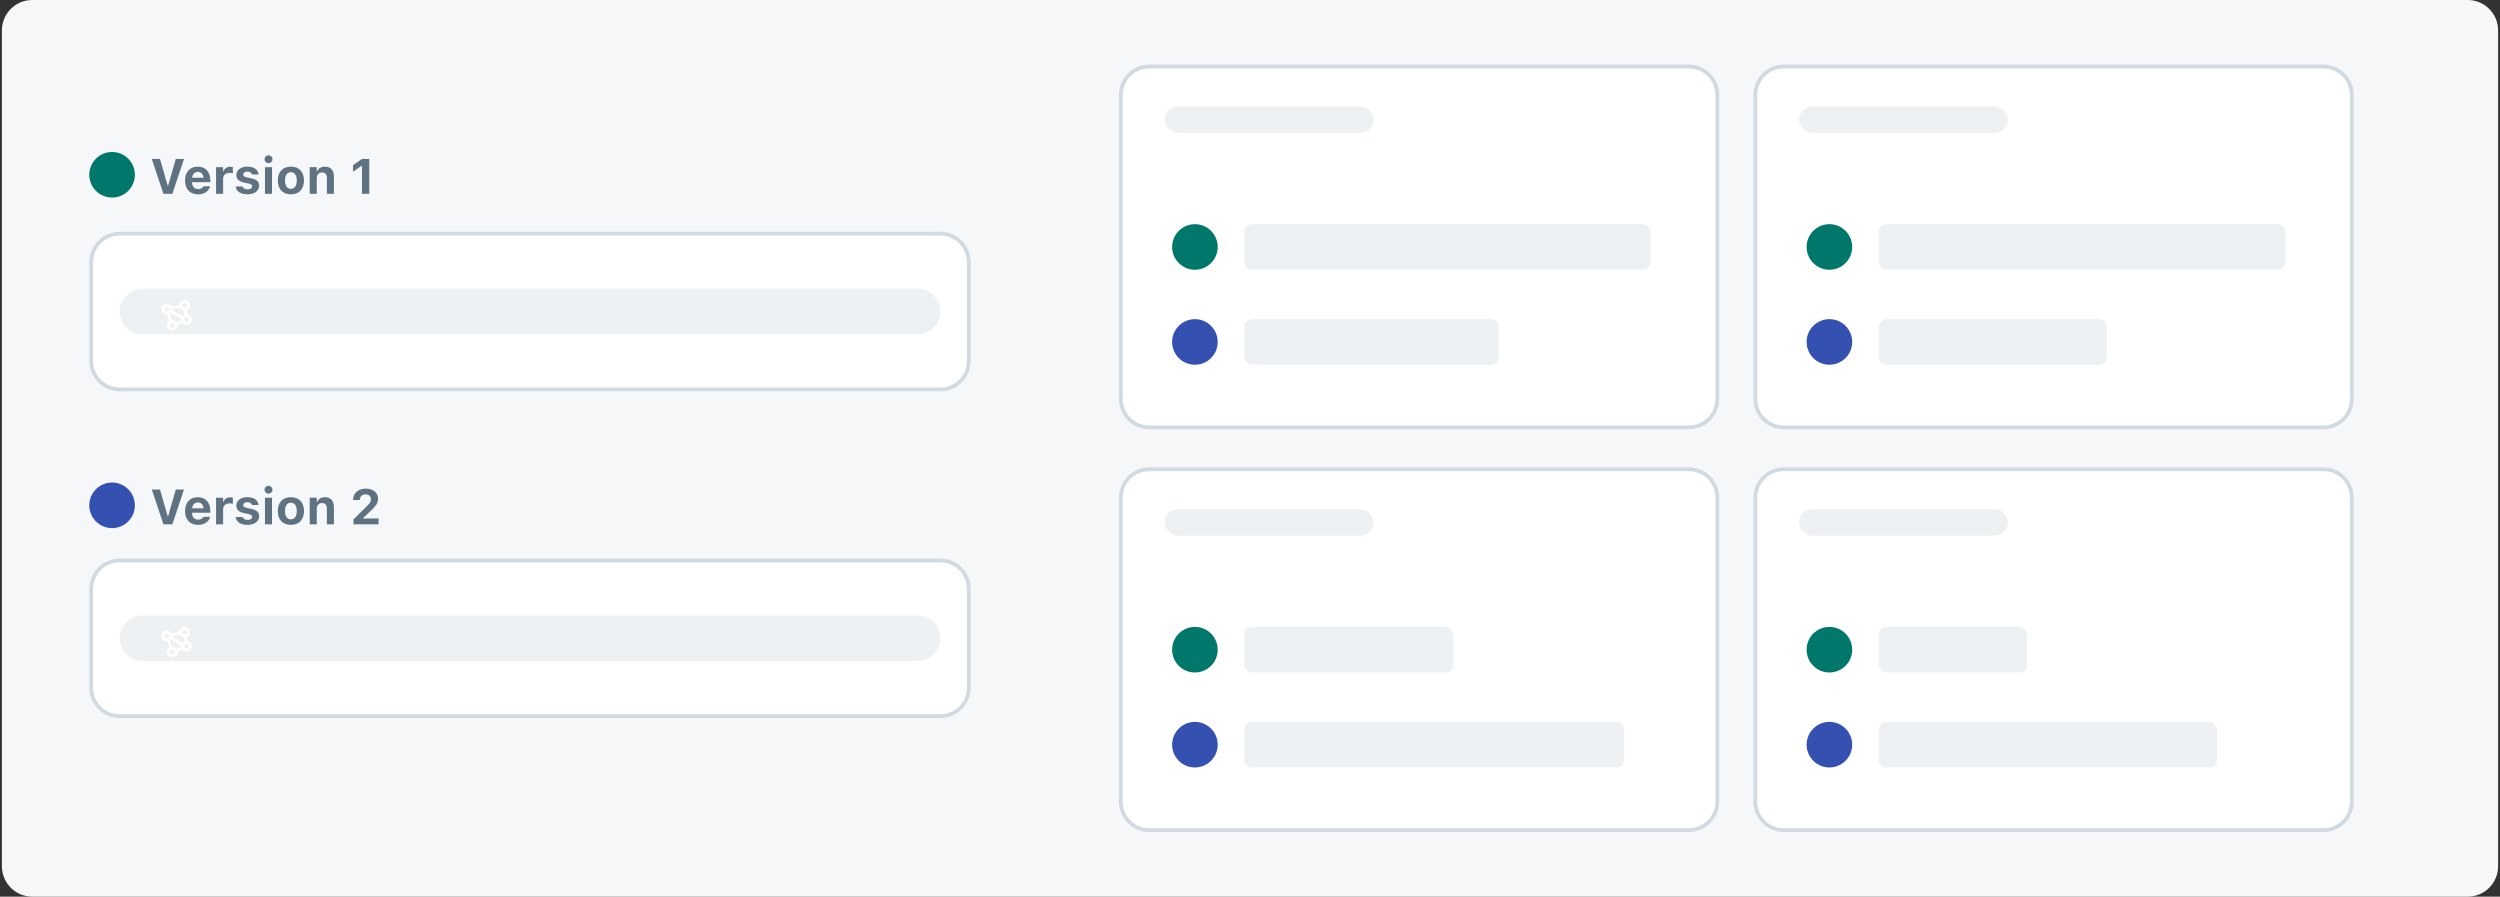 <svg width="658" height="236" viewBox="0 0 658 236" fill="none" xmlns="http://www.w3.org/2000/svg">
<rect x="0" y="0" width="658" height="236" fill="#333333" stroke="none"/>
<path d="M0.5 8C0.5 3.582 4.082 0 8.5 0H649.5C653.918 0 657.5 3.582 657.5 8V228C657.5 232.418 653.918 236 649.5 236H8.5C4.082 236 0.5 232.418 0.5 228V8Z" fill="#F6F7F9"/>
<circle cx="29.5" cy="133" r="6" fill="#3451B2"/>
<path d="M43.01 138L39.957 128.84H42.109L44.134 135.867H44.248L46.267 128.84H48.425L45.372 138H43.01ZM52.119 138.146C49.993 138.146 48.704 136.756 48.704 134.515V134.509C48.704 132.287 50.005 130.859 52.043 130.859C54.081 130.859 55.35 132.255 55.35 134.369V134.947H50.539C50.558 136.096 51.173 136.762 52.157 136.762C52.97 136.762 53.42 136.331 53.547 136.064L53.566 136.026H55.293L55.28 136.089C55.065 136.965 54.163 138.146 52.119 138.146ZM52.075 132.249C51.269 132.249 50.672 132.795 50.558 133.785H53.573C53.459 132.77 52.881 132.249 52.075 132.249ZM56.867 138V131.011H58.721V132.097H58.835C59.057 131.341 59.692 130.897 60.6 130.897C60.847 130.897 61.107 130.935 61.291 130.986V132.604C61.012 132.541 60.727 132.497 60.441 132.497C59.387 132.497 58.721 133.1 58.721 134.09V138H56.867ZM65.144 138.146C63.247 138.146 62.167 137.295 62.034 136.096L62.028 136.07H63.85L63.862 136.096C64.008 136.527 64.434 136.838 65.164 136.838C65.874 136.838 66.357 136.534 66.357 136.07V136.058C66.357 135.683 66.078 135.448 65.367 135.29L64.199 135.042C62.866 134.756 62.206 134.103 62.206 133.055V133.049C62.206 131.735 63.373 130.859 65.119 130.859C66.954 130.859 67.969 131.773 68.045 132.896V132.922H66.325L66.319 132.89C66.217 132.516 65.805 132.167 65.113 132.167C64.472 132.167 64.015 132.465 64.015 132.935V132.941C64.015 133.315 64.275 133.531 64.999 133.69L66.16 133.938C67.557 134.236 68.21 134.82 68.21 135.854V135.861C68.21 137.245 66.935 138.146 65.144 138.146ZM70.673 129.938C70.102 129.938 69.626 129.481 69.626 128.91C69.626 128.333 70.102 127.875 70.673 127.875C71.245 127.875 71.714 128.333 71.714 128.91C71.714 129.481 71.245 129.938 70.673 129.938ZM69.74 138V131.011H71.594V138H69.74ZM76.564 138.146C74.412 138.146 73.117 136.781 73.117 134.509V134.496C73.117 132.243 74.431 130.859 76.564 130.859C78.697 130.859 80.011 132.236 80.011 134.496V134.509C80.011 136.788 78.716 138.146 76.564 138.146ZM76.564 136.692C77.548 136.692 78.113 135.886 78.113 134.509V134.496C78.113 133.131 77.541 132.312 76.564 132.312C75.58 132.312 75.015 133.131 75.015 134.496V134.509C75.015 135.886 75.574 136.692 76.564 136.692ZM81.522 138V131.011H83.375V132.09H83.489C83.807 131.335 84.499 130.859 85.495 130.859C87.05 130.859 87.888 131.811 87.888 133.48V138H86.035V133.899C86.035 132.916 85.628 132.395 84.752 132.395C83.895 132.395 83.375 133.011 83.375 133.957V138H81.522ZM93.036 138V136.711L95.988 133.798C97.276 132.547 97.626 132.084 97.626 131.443V131.424C97.626 130.643 97.092 130.097 96.216 130.097C95.321 130.097 94.706 130.694 94.706 131.563V131.595H92.935L92.928 131.57C92.928 129.812 94.299 128.605 96.305 128.605C98.19 128.605 99.511 129.685 99.511 131.265V131.284C99.511 132.325 98.971 133.188 97.302 134.731L95.607 136.312V136.458H99.644V138H93.036Z" fill="#5F7281"/>
<g clip-path="url(#clip0_7077_86724)">
<path d="M23.5 155C23.5 150.582 27.082 147 31.5 147H247.5C251.918 147 255.5 150.582 255.5 155V181C255.5 185.418 251.918 189 247.5 189H31.5C27.082 189 23.5 185.418 23.5 181V155Z" fill="white"/>
<path d="M31.5 168C31.5 164.686 34.186 162 37.5 162H241.5C244.814 162 247.5 164.686 247.5 168C247.5 171.314 244.814 174 241.5 174H37.5C34.186 174 31.5 171.314 31.5 168Z" fill="#90A4B5" fill-opacity="0.16"/>
<g clip-path="url(#clip1_7077_86724)">
<path fill-rule="evenodd" clip-rule="evenodd" d="M43.875 166.75C43.53 166.75 43.25 167.03 43.25 167.375C43.25 167.72 43.53 168 43.875 168C44.22 168 44.5 167.72 44.5 167.375C44.5 167.03 44.22 166.75 43.875 166.75ZM42.5 167.375C42.5 166.616 43.116 166 43.875 166C44.388 166 44.836 166.281 45.072 166.698L47.258 166.223C47.334 165.535 47.917 165 48.625 165C49.384 165 50 165.616 50 166.375C50 166.938 49.661 167.423 49.176 167.635L49.317 168.763C49.986 168.857 50.5 169.431 50.5 170.125C50.5 170.884 49.884 171.5 49.125 171.5C48.695 171.5 48.311 171.302 48.059 170.993L46.749 171.566C46.75 171.586 46.75 171.605 46.75 171.625C46.75 172.384 46.134 173 45.375 173C44.616 173 44 172.384 44 171.625C44 171.178 44.213 170.782 44.543 170.53L44.007 168.744C43.963 168.748 43.919 168.75 43.875 168.75C43.116 168.75 42.5 168.134 42.5 167.375ZM45.233 167.594C45.241 167.539 45.247 167.484 45.249 167.427L47.382 166.964C47.576 167.373 47.967 167.672 48.433 167.737L48.574 168.865C48.385 168.947 48.219 169.071 48.086 169.224L45.233 167.594ZM44.914 168.276C44.852 168.347 44.783 168.412 44.707 168.47L45.243 170.256C45.287 170.252 45.331 170.25 45.375 170.25C45.847 170.25 46.264 170.488 46.512 170.851L47.762 170.304C47.754 170.246 47.75 170.186 47.75 170.125C47.75 170.05 47.756 169.977 47.767 169.906L44.914 168.276ZM48.5 170.125C48.5 169.78 48.78 169.5 49.125 169.5C49.47 169.5 49.75 169.78 49.75 170.125C49.75 170.47 49.47 170.75 49.125 170.75C48.78 170.75 48.5 170.47 48.5 170.125ZM45.375 171C45.03 171 44.75 171.28 44.75 171.625C44.75 171.97 45.03 172.25 45.375 172.25C45.72 172.25 46 171.97 46 171.625C46 171.28 45.72 171 45.375 171ZM48 166.375C48 166.03 48.28 165.75 48.625 165.75C48.97 165.75 49.25 166.03 49.25 166.375C49.25 166.72 48.97 167 48.625 167C48.28 167 48 166.72 48 166.375Z" fill="white"/>
</g>
</g>
<path d="M31.5 147.5H247.5C251.642 147.5 255 150.858 255 155V181C255 185.142 251.642 188.5 247.5 188.5H31.5C27.358 188.5 24 185.142 24 181V155C24 150.858 27.358 147.5 31.5 147.5Z" stroke="#D1D9E1"/>
<circle cx="29.5" cy="46" r="6" fill="#00776B"/>
<path d="M43.01 51L39.957 41.84H42.109L44.134 48.867H44.248L46.267 41.84H48.425L45.372 51H43.01ZM52.119 51.146C49.993 51.146 48.704 49.756 48.704 47.515V47.509C48.704 45.287 50.005 43.859 52.043 43.859C54.081 43.859 55.35 45.255 55.35 47.369V47.947H50.539C50.558 49.096 51.173 49.762 52.157 49.762C52.97 49.762 53.42 49.331 53.547 49.064L53.566 49.026H55.293L55.28 49.089C55.065 49.965 54.163 51.146 52.119 51.146ZM52.075 45.249C51.269 45.249 50.672 45.795 50.558 46.785H53.573C53.459 45.77 52.881 45.249 52.075 45.249ZM56.867 51V44.011H58.721V45.097H58.835C59.057 44.341 59.692 43.897 60.6 43.897C60.847 43.897 61.107 43.935 61.291 43.986V45.605C61.012 45.541 60.727 45.497 60.441 45.497C59.387 45.497 58.721 46.1 58.721 47.09V51H56.867ZM65.144 51.146C63.247 51.146 62.167 50.295 62.034 49.096L62.028 49.07H63.85L63.862 49.096C64.008 49.527 64.434 49.838 65.164 49.838C65.874 49.838 66.357 49.534 66.357 49.07V49.058C66.357 48.683 66.078 48.448 65.367 48.29L64.199 48.042C62.866 47.756 62.206 47.102 62.206 46.055V46.049C62.206 44.735 63.373 43.859 65.119 43.859C66.954 43.859 67.969 44.773 68.045 45.897V45.922H66.325L66.319 45.89C66.217 45.516 65.805 45.166 65.113 45.166C64.472 45.166 64.015 45.465 64.015 45.935V45.941C64.015 46.315 64.275 46.531 64.999 46.69L66.16 46.938C67.557 47.236 68.21 47.82 68.21 48.855V48.861C68.21 50.245 66.935 51.146 65.144 51.146ZM70.673 42.938C70.102 42.938 69.626 42.481 69.626 41.91C69.626 41.333 70.102 40.876 70.673 40.876C71.245 40.876 71.714 41.333 71.714 41.91C71.714 42.481 71.245 42.938 70.673 42.938ZM69.74 51V44.011H71.594V51H69.74ZM76.564 51.146C74.412 51.146 73.117 49.781 73.117 47.509V47.496C73.117 45.243 74.431 43.859 76.564 43.859C78.697 43.859 80.011 45.236 80.011 47.496V47.509C80.011 49.788 78.716 51.146 76.564 51.146ZM76.564 49.692C77.548 49.692 78.113 48.886 78.113 47.509V47.496C78.113 46.131 77.541 45.312 76.564 45.312C75.58 45.312 75.015 46.131 75.015 47.496V47.509C75.015 48.886 75.574 49.692 76.564 49.692ZM81.522 51V44.011H83.375V45.09H83.489C83.807 44.335 84.499 43.859 85.495 43.859C87.05 43.859 87.888 44.811 87.888 46.48V51H86.035V46.899C86.035 45.916 85.628 45.395 84.752 45.395C83.895 45.395 83.375 46.011 83.375 46.956V51H81.522ZM95.277 51V43.649H95.163L92.915 45.211V43.484L95.283 41.84H97.194V51H95.277Z" fill="#5F7281"/>
<g clip-path="url(#clip2_7077_86724)">
<path d="M23.5 69C23.5 64.582 27.082 61 31.5 61H247.5C251.918 61 255.5 64.582 255.5 69V95C255.5 99.418 251.918 103 247.5 103H31.5C27.082 103 23.5 99.418 23.5 95V69Z" fill="white"/>
<path d="M31.5 82C31.5 78.686 34.186 76 37.5 76H241.5C244.814 76 247.5 78.686 247.5 82C247.5 85.314 244.814 88 241.5 88H37.5C34.186 88 31.5 85.314 31.5 82Z" fill="#90A4B5" fill-opacity="0.16"/>
<g clip-path="url(#clip3_7077_86724)">
<path fill-rule="evenodd" clip-rule="evenodd" d="M43.875 80.75C43.53 80.75 43.25 81.03 43.25 81.375C43.25 81.72 43.53 82 43.875 82C44.22 82 44.5 81.72 44.5 81.375C44.5 81.03 44.22 80.75 43.875 80.75ZM42.5 81.375C42.5 80.616 43.116 80 43.875 80C44.388 80 44.836 80.281 45.072 80.698L47.258 80.223C47.334 79.535 47.917 79 48.625 79C49.384 79 50 79.616 50 80.375C50 80.938 49.661 81.423 49.176 81.635L49.317 82.763C49.986 82.857 50.5 83.431 50.5 84.125C50.5 84.884 49.884 85.5 49.125 85.5C48.695 85.5 48.311 85.302 48.059 84.993L46.749 85.566C46.75 85.586 46.75 85.605 46.75 85.625C46.75 86.384 46.134 87 45.375 87C44.616 87 44 86.384 44 85.625C44 85.178 44.213 84.782 44.543 84.531L44.007 82.744C43.963 82.748 43.919 82.75 43.875 82.75C43.116 82.75 42.5 82.134 42.5 81.375ZM45.233 81.594C45.241 81.539 45.247 81.484 45.249 81.427L47.382 80.964C47.576 81.373 47.967 81.672 48.433 81.737L48.574 82.865C48.385 82.947 48.219 83.071 48.086 83.224L45.233 81.594ZM44.914 82.276C44.852 82.347 44.783 82.412 44.707 82.469L45.243 84.256C45.287 84.252 45.331 84.25 45.375 84.25C45.847 84.25 46.264 84.488 46.512 84.851L47.762 84.304C47.754 84.246 47.75 84.186 47.75 84.125C47.75 84.05 47.756 83.977 47.767 83.906L44.914 82.276ZM48.5 84.125C48.5 83.78 48.78 83.5 49.125 83.5C49.47 83.5 49.75 83.78 49.75 84.125C49.75 84.47 49.47 84.75 49.125 84.75C48.78 84.75 48.5 84.47 48.5 84.125ZM45.375 85C45.03 85 44.75 85.28 44.75 85.625C44.75 85.97 45.03 86.25 45.375 86.25C45.72 86.25 46 85.97 46 85.625C46 85.28 45.72 85 45.375 85ZM48 80.375C48 80.03 48.28 79.75 48.625 79.75C48.97 79.75 49.25 80.03 49.25 80.375C49.25 80.72 48.97 81 48.625 81C48.28 81 48 80.72 48 80.375Z" fill="white"/>
</g>
</g>
<path d="M31.5 61.5H247.5C251.642 61.5 255 64.858 255 69V95C255 99.142 251.642 102.5 247.5 102.5H31.5C27.358 102.5 24 99.142 24 95V69C24 64.858 27.358 61.5 31.5 61.5Z" stroke="#D1D9E1"/>
<path d="M302.5 17.5H444.5C448.642 17.5 452 20.858 452 25V105C452 109.142 448.642 112.5 444.5 112.5H302.5C298.358 112.5 295 109.142 295 105V25C295 20.858 298.358 17.5 302.5 17.5Z" fill="white"/>
<path d="M302.5 17.5H444.5C448.642 17.5 452 20.858 452 25V105C452 109.142 448.642 112.5 444.5 112.5H302.5C298.358 112.5 295 109.142 295 105V25C295 20.858 298.358 17.5 302.5 17.5Z" stroke="#D1D9E1"/>
<g clip-path="url(#clip4_7077_86724)">
<path fill-rule="evenodd" clip-rule="evenodd" d="M314.875 36.75C314.53 36.75 314.25 37.03 314.25 37.375C314.25 37.72 314.53 38 314.875 38C315.22 38 315.5 37.72 315.5 37.375C315.5 37.03 315.22 36.75 314.875 36.75ZM313.5 37.375C313.5 36.616 314.116 36 314.875 36C315.388 36 315.836 36.281 316.072 36.698L318.258 36.223C318.334 35.535 318.917 35 319.625 35C320.384 35 321 35.616 321 36.375C321 36.938 320.661 37.423 320.176 37.635L320.317 38.763C320.986 38.857 321.5 39.431 321.5 40.125C321.5 40.884 320.884 41.5 320.125 41.5C319.695 41.5 319.311 41.302 319.059 40.993L317.749 41.566C317.75 41.586 317.75 41.605 317.75 41.625C317.75 42.384 317.134 43 316.375 43C315.616 43 315 42.384 315 41.625C315 41.178 315.213 40.782 315.543 40.531L315.007 38.744C314.963 38.748 314.919 38.75 314.875 38.75C314.116 38.75 313.5 38.134 313.5 37.375ZM316.233 37.594C316.241 37.539 316.247 37.484 316.249 37.427L318.382 36.964C318.576 37.373 318.967 37.672 319.433 37.737L319.574 38.865C319.385 38.947 319.219 39.071 319.086 39.224L316.233 37.594ZM315.914 38.276C315.852 38.347 315.783 38.412 315.707 38.469L316.243 40.256C316.287 40.252 316.331 40.25 316.375 40.25C316.847 40.25 317.264 40.488 317.512 40.851L318.762 40.304C318.754 40.246 318.75 40.186 318.75 40.125C318.75 40.05 318.756 39.977 318.767 39.906L315.914 38.276ZM319.5 40.125C319.5 39.78 319.78 39.5 320.125 39.5C320.47 39.5 320.75 39.78 320.75 40.125C320.75 40.47 320.47 40.75 320.125 40.75C319.78 40.75 319.5 40.47 319.5 40.125ZM316.375 41C316.03 41 315.75 41.28 315.75 41.625C315.75 41.97 316.03 42.25 316.375 42.25C316.72 42.25 317 41.97 317 41.625C317 41.28 316.72 41 316.375 41ZM319 36.375C319 36.03 319.28 35.75 319.625 35.75C319.97 35.75 320.25 36.03 320.25 36.375C320.25 36.72 319.97 37 319.625 37C319.28 37 319 36.72 319 36.375Z" fill="white"/>
</g>
<rect x="306.5" y="28" width="55" height="7" rx="3.5" fill="#90A4B5" fill-opacity="0.16"/>
<circle cx="314.5" cy="65" r="6" fill="#00776B"/>
<rect x="327.5" y="59" width="107" height="12" rx="2" fill="#90A4B5" fill-opacity="0.16"/>
<circle cx="314.5" cy="90" r="6" fill="#3451B2"/>
<rect x="327.5" y="84" width="67" height="12" rx="2" fill="#90A4B5" fill-opacity="0.16"/>
<path d="M302.5 123.5H444.5C448.642 123.5 452 126.858 452 131V211C452 215.142 448.642 218.5 444.5 218.5H302.5C298.358 218.5 295 215.142 295 211V131C295 126.858 298.358 123.5 302.5 123.5Z" fill="white"/>
<path d="M302.5 123.5H444.5C448.642 123.5 452 126.858 452 131V211C452 215.142 448.642 218.5 444.5 218.5H302.5C298.358 218.5 295 215.142 295 211V131C295 126.858 298.358 123.5 302.5 123.5Z" stroke="#D1D9E1"/>
<g clip-path="url(#clip5_7077_86724)">
<path fill-rule="evenodd" clip-rule="evenodd" d="M314.875 142.75C314.53 142.75 314.25 143.03 314.25 143.375C314.25 143.72 314.53 144 314.875 144C315.22 144 315.5 143.72 315.5 143.375C315.5 143.03 315.22 142.75 314.875 142.75ZM313.5 143.375C313.5 142.616 314.116 142 314.875 142C315.388 142 315.836 142.281 316.072 142.698L318.258 142.223C318.334 141.535 318.917 141 319.625 141C320.384 141 321 141.616 321 142.375C321 142.938 320.661 143.423 320.176 143.635L320.317 144.763C320.986 144.857 321.5 145.431 321.5 146.125C321.5 146.884 320.884 147.5 320.125 147.5C319.695 147.5 319.311 147.302 319.059 146.993L317.749 147.566C317.75 147.586 317.75 147.605 317.75 147.625C317.75 148.384 317.134 149 316.375 149C315.616 149 315 148.384 315 147.625C315 147.178 315.213 146.782 315.543 146.53L315.007 144.744C314.963 144.748 314.919 144.75 314.875 144.75C314.116 144.75 313.5 144.134 313.5 143.375ZM316.233 143.594C316.241 143.539 316.247 143.484 316.249 143.427L318.382 142.964C318.576 143.373 318.967 143.672 319.433 143.737L319.574 144.865C319.385 144.947 319.219 145.071 319.086 145.224L316.233 143.594ZM315.914 144.276C315.852 144.347 315.783 144.412 315.707 144.47L316.243 146.256C316.287 146.252 316.331 146.25 316.375 146.25C316.847 146.25 317.264 146.488 317.512 146.851L318.762 146.304C318.754 146.246 318.75 146.186 318.75 146.125C318.75 146.05 318.756 145.977 318.767 145.906L315.914 144.276ZM319.5 146.125C319.5 145.78 319.78 145.5 320.125 145.5C320.47 145.5 320.75 145.78 320.75 146.125C320.75 146.47 320.47 146.75 320.125 146.75C319.78 146.75 319.5 146.47 319.5 146.125ZM316.375 147C316.03 147 315.75 147.28 315.75 147.625C315.75 147.97 316.03 148.25 316.375 148.25C316.72 148.25 317 147.97 317 147.625C317 147.28 316.72 147 316.375 147ZM319 142.375C319 142.03 319.28 141.75 319.625 141.75C319.97 141.75 320.25 142.03 320.25 142.375C320.25 142.72 319.97 143 319.625 143C319.28 143 319 142.72 319 142.375Z" fill="white"/>
</g>
<rect x="306.5" y="134" width="55" height="7" rx="3.5" fill="#90A4B5" fill-opacity="0.16"/>
<circle cx="314.5" cy="171" r="6" fill="#00776B"/>
<rect x="327.5" y="165" width="55" height="12" rx="2" fill="#90A4B5" fill-opacity="0.16"/>
<circle cx="314.5" cy="196" r="6" fill="#3451B2"/>
<rect x="327.5" y="190" width="100" height="12" rx="2" fill="#90A4B5" fill-opacity="0.16"/>
<path d="M469.5 17.5H611.5C615.642 17.5 619 20.858 619 25V105C619 109.142 615.642 112.5 611.5 112.5H469.5C465.358 112.5 462 109.142 462 105V25C462 20.858 465.358 17.5 469.5 17.5Z" fill="white"/>
<path d="M469.5 17.5H611.5C615.642 17.5 619 20.858 619 25V105C619 109.142 615.642 112.5 611.5 112.5H469.5C465.358 112.5 462 109.142 462 105V25C462 20.858 465.358 17.5 469.5 17.5Z" stroke="#D1D9E1"/>
<g clip-path="url(#clip6_7077_86724)">
<path fill-rule="evenodd" clip-rule="evenodd" d="M481.875 36.75C481.53 36.75 481.25 37.03 481.25 37.375C481.25 37.72 481.53 38 481.875 38C482.22 38 482.5 37.72 482.5 37.375C482.5 37.03 482.22 36.75 481.875 36.75ZM480.5 37.375C480.5 36.616 481.116 36 481.875 36C482.388 36 482.836 36.281 483.072 36.698L485.258 36.223C485.334 35.535 485.917 35 486.625 35C487.384 35 488 35.616 488 36.375C488 36.938 487.661 37.423 487.176 37.635L487.317 38.763C487.986 38.857 488.5 39.431 488.5 40.125C488.5 40.884 487.884 41.5 487.125 41.5C486.695 41.5 486.311 41.302 486.059 40.993L484.749 41.566C484.75 41.586 484.75 41.605 484.75 41.625C484.75 42.384 484.134 43 483.375 43C482.616 43 482 42.384 482 41.625C482 41.178 482.213 40.782 482.543 40.531L482.007 38.744C481.963 38.748 481.919 38.75 481.875 38.75C481.116 38.75 480.5 38.134 480.5 37.375ZM483.233 37.594C483.241 37.539 483.247 37.484 483.249 37.427L485.382 36.964C485.576 37.373 485.967 37.672 486.433 37.737L486.574 38.865C486.385 38.947 486.219 39.071 486.086 39.224L483.233 37.594ZM482.914 38.276C482.852 38.347 482.783 38.412 482.707 38.469L483.243 40.256C483.287 40.252 483.331 40.25 483.375 40.25C483.847 40.25 484.264 40.488 484.512 40.851L485.762 40.304C485.754 40.246 485.75 40.186 485.75 40.125C485.75 40.05 485.756 39.977 485.767 39.906L482.914 38.276ZM486.5 40.125C486.5 39.78 486.78 39.5 487.125 39.5C487.47 39.5 487.75 39.78 487.75 40.125C487.75 40.47 487.47 40.75 487.125 40.75C486.78 40.75 486.5 40.47 486.5 40.125ZM483.375 41C483.03 41 482.75 41.28 482.75 41.625C482.75 41.97 483.03 42.25 483.375 42.25C483.72 42.25 484 41.97 484 41.625C484 41.28 483.72 41 483.375 41ZM486 36.375C486 36.03 486.28 35.75 486.625 35.75C486.97 35.75 487.25 36.03 487.25 36.375C487.25 36.72 486.97 37 486.625 37C486.28 37 486 36.72 486 36.375Z" fill="white"/>
</g>
<rect x="473.5" y="28" width="55" height="7" rx="3.5" fill="#90A4B5" fill-opacity="0.16"/>
<circle cx="481.5" cy="65" r="6" fill="#00776B"/>
<rect x="494.5" y="59" width="107" height="12" rx="2" fill="#90A4B5" fill-opacity="0.16"/>
<circle cx="481.5" cy="90" r="6" fill="#3451B2"/>
<rect x="494.5" y="84" width="60" height="12" rx="2" fill="#90A4B5" fill-opacity="0.16"/>
<path d="M469.5 123.5H611.5C615.642 123.5 619 126.858 619 131V211C619 215.142 615.642 218.5 611.5 218.5H469.5C465.358 218.5 462 215.142 462 211V131C462 126.858 465.358 123.5 469.5 123.5Z" fill="white"/>
<path d="M469.5 123.5H611.5C615.642 123.5 619 126.858 619 131V211C619 215.142 615.642 218.5 611.5 218.5H469.5C465.358 218.5 462 215.142 462 211V131C462 126.858 465.358 123.5 469.5 123.5Z" stroke="#D1D9E1"/>
<g clip-path="url(#clip7_7077_86724)">
<path fill-rule="evenodd" clip-rule="evenodd" d="M481.875 142.75C481.53 142.75 481.25 143.03 481.25 143.375C481.25 143.72 481.53 144 481.875 144C482.22 144 482.5 143.72 482.5 143.375C482.5 143.03 482.22 142.75 481.875 142.75ZM480.5 143.375C480.5 142.616 481.116 142 481.875 142C482.388 142 482.836 142.281 483.072 142.698L485.258 142.223C485.334 141.535 485.917 141 486.625 141C487.384 141 488 141.616 488 142.375C488 142.938 487.661 143.423 487.176 143.635L487.317 144.763C487.986 144.857 488.5 145.431 488.5 146.125C488.5 146.884 487.884 147.5 487.125 147.5C486.695 147.5 486.311 147.302 486.059 146.993L484.749 147.566C484.75 147.586 484.75 147.605 484.75 147.625C484.75 148.384 484.134 149 483.375 149C482.616 149 482 148.384 482 147.625C482 147.178 482.213 146.782 482.543 146.53L482.007 144.744C481.963 144.748 481.919 144.75 481.875 144.75C481.116 144.75 480.5 144.134 480.5 143.375ZM483.233 143.594C483.241 143.539 483.247 143.484 483.249 143.427L485.382 142.964C485.576 143.373 485.967 143.672 486.433 143.737L486.574 144.865C486.385 144.947 486.219 145.071 486.086 145.224L483.233 143.594ZM482.914 144.276C482.852 144.347 482.783 144.412 482.707 144.47L483.243 146.256C483.287 146.252 483.331 146.25 483.375 146.25C483.847 146.25 484.264 146.488 484.512 146.851L485.762 146.304C485.754 146.246 485.75 146.186 485.75 146.125C485.75 146.05 485.756 145.977 485.767 145.906L482.914 144.276ZM486.5 146.125C486.5 145.78 486.78 145.5 487.125 145.5C487.47 145.5 487.75 145.78 487.75 146.125C487.75 146.47 487.47 146.75 487.125 146.75C486.78 146.75 486.5 146.47 486.5 146.125ZM483.375 147C483.03 147 482.75 147.28 482.75 147.625C482.75 147.97 483.03 148.25 483.375 148.25C483.72 148.25 484 147.97 484 147.625C484 147.28 483.72 147 483.375 147ZM486 142.375C486 142.03 486.28 141.75 486.625 141.75C486.97 141.75 487.25 142.03 487.25 142.375C487.25 142.72 486.97 143 486.625 143C486.28 143 486 142.72 486 142.375Z" fill="white"/>
</g>
<rect x="473.5" y="134" width="55" height="7" rx="3.5" fill="#90A4B5" fill-opacity="0.16"/>
<circle cx="481.5" cy="171" r="6" fill="#00776B"/>
<rect x="494.5" y="165" width="39" height="12" rx="2" fill="#90A4B5" fill-opacity="0.16"/>
<circle cx="481.5" cy="196" r="6" fill="#3451B2"/>
<rect x="494.5" y="190" width="89" height="12" rx="2" fill="#90A4B5" fill-opacity="0.16"/>
<defs>
<clipPath id="clip0_7077_86724">
<path d="M23.5 155C23.5 150.582 27.082 147 31.5 147H247.5C251.918 147 255.5 150.582 255.5 155V181C255.5 185.418 251.918 189 247.5 189H31.5C27.082 189 23.5 185.418 23.5 181V155Z" fill="white"/>
</clipPath>
<clipPath id="clip1_7077_86724">
<rect width="8" height="8" fill="white" transform="translate(42.5 165)"/>
</clipPath>
<clipPath id="clip2_7077_86724">
<path d="M23.5 69C23.5 64.582 27.082 61 31.5 61H247.5C251.918 61 255.5 64.582 255.5 69V95C255.5 99.418 251.918 103 247.5 103H31.5C27.082 103 23.5 99.418 23.5 95V69Z" fill="white"/>
</clipPath>
<clipPath id="clip3_7077_86724">
<rect width="8" height="8" fill="white" transform="translate(42.5 79)"/>
</clipPath>
<clipPath id="clip4_7077_86724">
<rect width="8" height="8" fill="white" transform="translate(313.5 35)"/>
</clipPath>
<clipPath id="clip5_7077_86724">
<rect width="8" height="8" fill="white" transform="translate(313.5 141)"/>
</clipPath>
<clipPath id="clip6_7077_86724">
<rect width="8" height="8" fill="white" transform="translate(480.5 35)"/>
</clipPath>
<clipPath id="clip7_7077_86724">
<rect width="8" height="8" fill="white" transform="translate(480.5 141)"/>
</clipPath>
</defs>
</svg>
